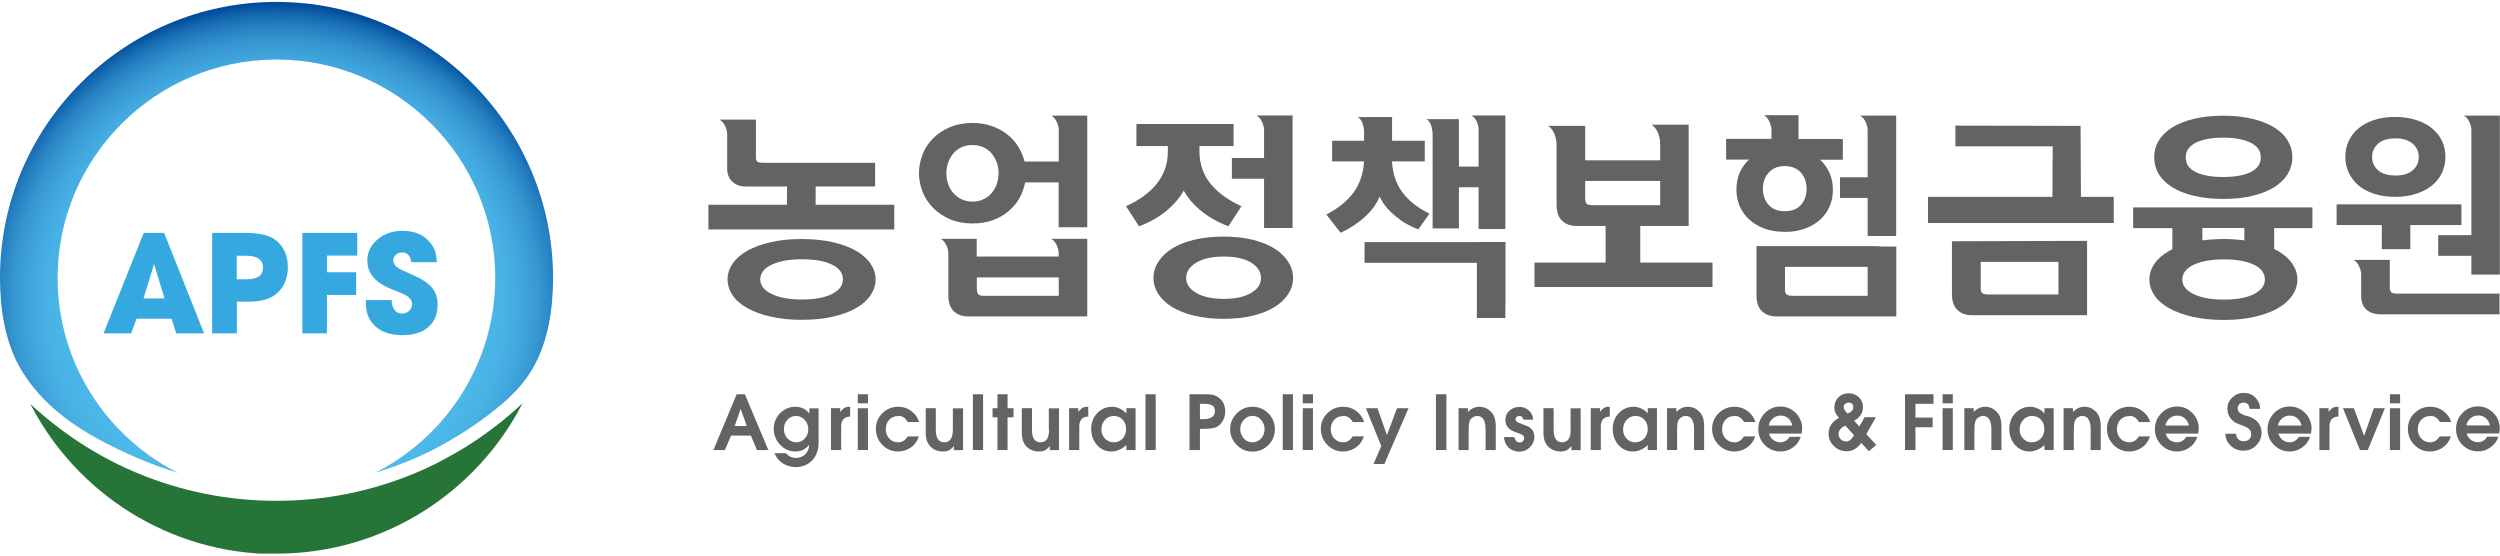<svg width="144" height="32" viewBox="0 0 144 32" fill="none" xmlns="http://www.w3.org/2000/svg">
<g clip-path="url(#clip0_21_15983)">
<path d="M10.155 19.199L9.879 18.359H7.862L7.558 19.199H5.966L8.28 13.415H9.454L11.754 19.199H10.148H10.155ZM8.874 15.209L8.265 17.187H9.476L8.874 15.209Z" fill="#35A8E0"/>
<path d="M13.636 19.199H12.221V13.415H14.118C14.953 13.415 15.547 13.557 15.901 13.846C16.354 14.221 16.58 14.729 16.58 15.379C16.58 16.029 16.375 16.502 15.972 16.876C15.611 17.215 15.052 17.377 14.28 17.377H13.644V19.192L13.636 19.199ZM13.636 14.729V16.085H14.231C14.847 16.085 15.151 15.859 15.151 15.414C15.151 14.969 14.825 14.729 14.167 14.729H13.629H13.636Z" fill="#35A8E0"/>
<path d="M18.831 19.199H17.415V13.415H20.578V14.722H18.831V15.682H20.515V16.989H18.831V19.192V19.199Z" fill="#35A8E0"/>
<path d="M24.768 13.966C24.909 14.136 25.001 14.298 25.058 14.447C25.108 14.602 25.143 14.821 25.157 15.103H23.692C23.643 14.729 23.466 14.545 23.162 14.545C23.02 14.545 22.907 14.588 22.801 14.672C22.702 14.757 22.652 14.863 22.652 14.983C22.652 15.216 22.815 15.407 23.147 15.555L23.855 15.873C24.343 16.092 24.69 16.332 24.895 16.586C25.101 16.841 25.207 17.158 25.207 17.54C25.207 18.098 25.03 18.528 24.669 18.839C24.315 19.15 23.82 19.305 23.176 19.305C22.532 19.305 22.015 19.143 21.64 18.811C21.265 18.486 21.074 18.034 21.074 17.476V17.285H22.56C22.56 17.518 22.617 17.709 22.723 17.85C22.829 17.992 22.978 18.062 23.162 18.062C23.324 18.062 23.459 18.006 23.572 17.9C23.685 17.794 23.735 17.66 23.735 17.504C23.735 17.257 23.529 17.045 23.112 16.883L22.44 16.608C22.157 16.488 21.93 16.353 21.739 16.198C21.35 15.887 21.159 15.485 21.159 15.004C21.159 14.524 21.357 14.122 21.746 13.79C22.142 13.458 22.617 13.295 23.19 13.295C23.869 13.295 24.386 13.514 24.754 13.952L24.768 13.966Z" fill="#35A8E0"/>
<path d="M8.18 26.494C8.86 26.777 9.539 27.024 10.24 27.229C6.135 25.152 3.319 20.901 3.319 16.007C3.319 9.072 8.973 3.43 15.922 3.43C22.871 3.43 28.525 9.072 28.525 16.007C28.525 20.901 25.709 25.152 21.612 27.229C22.298 27.024 22.97 26.784 23.636 26.508C23.82 26.431 24.003 26.353 24.188 26.268C24.23 26.247 24.279 26.226 24.322 26.205L24.492 26.127C24.57 26.092 24.648 26.056 24.732 26.014C24.796 25.979 24.867 25.943 24.938 25.908L25.115 25.816C25.164 25.788 25.214 25.767 25.263 25.739C25.355 25.689 25.447 25.64 25.539 25.583L25.674 25.506C25.674 25.506 25.744 25.47 25.78 25.449C25.907 25.378 26.027 25.308 26.148 25.23L26.211 25.195C26.211 25.195 26.261 25.167 26.289 25.152C26.424 25.068 26.551 24.99 26.686 24.905L26.735 24.87C26.735 24.87 26.77 24.849 26.785 24.842C26.926 24.75 27.061 24.658 27.202 24.566L27.273 24.517C27.4 24.425 27.542 24.326 27.705 24.213L27.754 24.178C27.896 24.072 28.037 23.966 28.193 23.846L28.221 23.832C28.37 23.719 28.511 23.599 28.667 23.472H28.674C29.502 22.78 30.139 22.151 30.677 21.233C31.554 19.736 31.858 17.836 31.858 16.007C31.844 7.236 24.704 0.11 15.922 0.11C7.14 0.11 0 7.236 0 16C0 17.829 0.304 19.729 1.182 21.233C2.71 23.846 5.399 25.322 8.188 26.494H8.18Z" fill="url(#paint0_radial_21_15983)"/>
<path d="M15.922 31.89C22.093 31.89 27.457 28.366 30.096 23.231C29.792 23.514 29.481 23.789 29.162 24.058H29.155C28.992 24.199 28.844 24.319 28.688 24.439L28.667 24.453C28.504 24.58 28.355 24.693 28.207 24.806L28.157 24.842C27.995 24.962 27.846 25.061 27.712 25.159L27.641 25.209C27.471 25.329 27.337 25.414 27.209 25.498C27.188 25.512 27.167 25.527 27.145 25.541L27.103 25.569C26.968 25.654 26.827 25.745 26.685 25.83C26.657 25.844 26.629 25.866 26.601 25.88L26.544 25.915C26.416 25.993 26.289 26.063 26.155 26.141C26.119 26.162 26.077 26.183 26.034 26.205L25.907 26.275C25.808 26.332 25.716 26.381 25.617 26.438C25.56 26.466 25.511 26.494 25.454 26.522L25.284 26.614C25.213 26.649 25.143 26.685 25.065 26.727C24.98 26.77 24.895 26.805 24.81 26.847L24.654 26.925C24.605 26.946 24.555 26.974 24.506 26.995C24.315 27.08 24.124 27.165 23.933 27.243C21.392 28.309 18.696 28.846 15.915 28.846C13.134 28.846 10.424 28.302 7.876 27.236C5.619 26.289 3.538 24.933 1.748 23.267C4.387 28.401 9.751 31.918 15.922 31.918V31.89Z" fill="url(#paint1_radial_21_15983)"/>
<path d="M68.189 10.993C68.401 11.374 68.699 11.734 69.095 12.073C69.576 12.483 70.128 12.801 70.758 13.034L71.508 11.876C71.154 11.72 70.829 11.537 70.532 11.325C70.234 11.113 69.98 10.88 69.76 10.626C69.548 10.364 69.378 10.082 69.265 9.764C69.152 9.446 69.088 9.1 69.088 8.719V8.415H71.055V7.144H65.458V8.415H67.269V8.719C67.269 9.1 67.213 9.446 67.092 9.764C66.972 10.082 66.809 10.364 66.597 10.626C66.385 10.88 66.123 11.12 65.833 11.325C65.535 11.537 65.21 11.72 64.856 11.876L65.606 13.034C66.243 12.801 66.795 12.483 67.269 12.073C67.666 11.734 67.963 11.374 68.175 10.993H68.189Z" fill="#636362"/>
<path d="M46.981 10.739H50.406V9.376H43.938C43.789 9.376 43.683 9.348 43.62 9.305C43.577 9.27 43.556 9.214 43.542 9.143V6.89H41.447C41.596 6.989 41.709 7.123 41.78 7.286C41.85 7.448 41.886 7.596 41.886 7.738V9.715C41.886 10.026 41.985 10.28 42.183 10.463C42.381 10.654 42.65 10.746 42.983 10.746H45.332V11.791H40.803V13.218H51.51V11.791H46.981V10.746V10.739Z" fill="#636362"/>
<path d="M49.309 14.447C48.941 14.235 48.502 14.072 47.979 13.952C47.455 13.832 46.861 13.769 46.188 13.769C45.516 13.769 44.915 13.825 44.391 13.952C43.86 14.072 43.414 14.235 43.039 14.447C42.672 14.658 42.388 14.905 42.197 15.188C42.006 15.47 41.907 15.774 41.907 16.092C41.907 16.41 42.006 16.721 42.197 17.003C42.388 17.293 42.672 17.533 43.039 17.744C43.407 17.949 43.86 18.119 44.391 18.239C44.915 18.359 45.523 18.422 46.188 18.422C46.854 18.422 47.455 18.359 47.979 18.239C48.502 18.119 48.948 17.956 49.309 17.744C49.677 17.54 49.953 17.293 50.144 17.003C50.335 16.721 50.434 16.41 50.434 16.092C50.434 15.774 50.335 15.47 50.144 15.188C49.953 14.905 49.67 14.658 49.309 14.447ZM47.929 16.932C47.512 17.144 46.932 17.25 46.196 17.25C45.46 17.25 44.879 17.144 44.448 16.932C44.009 16.721 43.79 16.438 43.79 16.092C43.79 15.746 44.009 15.449 44.448 15.245C44.886 15.04 45.467 14.934 46.196 14.934C46.925 14.934 47.512 15.04 47.929 15.245C48.347 15.449 48.552 15.732 48.552 16.092C48.552 16.452 48.347 16.713 47.929 16.932Z" fill="#636362"/>
<path d="M60.547 6.65C60.681 6.728 60.787 6.848 60.865 7.017C60.943 7.187 60.985 7.342 60.985 7.483V9.305H59.018C58.94 9.009 58.82 8.726 58.657 8.458C58.495 8.189 58.282 7.949 58.028 7.752C57.773 7.547 57.475 7.384 57.136 7.264C56.796 7.144 56.421 7.081 56.018 7.081C55.529 7.081 55.091 7.165 54.709 7.328C54.326 7.49 54.001 7.709 53.739 7.978C53.47 8.246 53.272 8.557 53.138 8.903C53.003 9.249 52.932 9.609 52.932 9.969C52.932 10.329 53.003 10.689 53.138 11.043C53.272 11.389 53.477 11.699 53.739 11.968C54.008 12.236 54.326 12.455 54.709 12.624C55.091 12.787 55.522 12.872 56.018 12.872C56.449 12.872 56.839 12.808 57.185 12.681C57.532 12.554 57.836 12.384 58.091 12.165C58.346 11.947 58.558 11.699 58.721 11.41C58.884 11.12 58.99 10.816 59.047 10.506H60.978V13.091H62.627V6.657H60.54L60.547 6.65ZM57.419 10.584C57.355 10.781 57.256 10.951 57.129 11.106C57.001 11.261 56.846 11.382 56.655 11.473C56.471 11.565 56.258 11.614 56.018 11.614C55.777 11.614 55.565 11.565 55.374 11.473C55.19 11.382 55.027 11.261 54.9 11.106C54.772 10.958 54.673 10.781 54.609 10.584C54.546 10.393 54.51 10.188 54.51 9.976C54.51 9.764 54.546 9.574 54.609 9.376C54.673 9.185 54.772 9.009 54.9 8.853C55.027 8.698 55.183 8.578 55.374 8.486C55.558 8.394 55.777 8.352 56.018 8.352C56.258 8.352 56.471 8.401 56.655 8.486C56.846 8.578 57.001 8.698 57.129 8.853C57.256 9.009 57.355 9.185 57.419 9.376C57.483 9.574 57.518 9.771 57.518 9.976C57.518 10.181 57.483 10.386 57.419 10.584Z" fill="#636362"/>
<path d="M73.419 14.319C73.079 14.107 72.662 13.938 72.166 13.811C71.671 13.691 71.105 13.627 70.475 13.627C69.845 13.627 69.272 13.691 68.777 13.811C68.274 13.931 67.857 14.1 67.51 14.319C67.163 14.531 66.901 14.785 66.717 15.082C66.533 15.371 66.441 15.682 66.441 16.007C66.441 16.332 66.533 16.642 66.717 16.932C66.901 17.221 67.163 17.469 67.51 17.681C67.857 17.892 68.281 18.062 68.777 18.182C69.279 18.302 69.845 18.366 70.475 18.366C71.105 18.366 71.671 18.302 72.166 18.182C72.662 18.062 73.079 17.892 73.419 17.681C73.758 17.469 74.02 17.221 74.204 16.932C74.388 16.642 74.48 16.339 74.48 16.007C74.48 15.675 74.388 15.371 74.204 15.082C74.02 14.792 73.758 14.538 73.419 14.319ZM72.06 16.875C71.678 17.102 71.154 17.215 70.489 17.215C69.824 17.215 69.3 17.102 68.911 16.875C68.522 16.649 68.324 16.367 68.324 16.021C68.324 15.654 68.522 15.357 68.911 15.124C69.3 14.891 69.824 14.778 70.489 14.778C71.154 14.778 71.678 14.891 72.06 15.124C72.442 15.357 72.633 15.654 72.633 16.021C72.633 16.367 72.442 16.649 72.06 16.875Z" fill="#636362"/>
<path d="M72.69 7.017C72.768 7.187 72.81 7.342 72.81 7.483V9.1H70.956V10.294H72.81V13.133H74.452V7.434C74.452 7.434 74.452 7.406 74.452 7.391V6.65H73.617C73.617 6.65 73.617 6.65 73.603 6.65H72.372C72.506 6.728 72.612 6.848 72.69 7.017Z" fill="#636362"/>
<path d="M61.778 13.754H60.554C60.681 13.832 60.787 13.952 60.865 14.115C60.936 14.27 60.971 14.418 60.978 14.552V14.778H56.258V13.754H55.452C55.452 13.754 55.43 13.754 55.416 13.754H54.192C54.319 13.832 54.425 13.952 54.503 14.115C54.581 14.284 54.624 14.439 54.624 14.581V16.318V16.996C54.624 17.42 54.73 17.73 54.942 17.928C55.154 18.126 55.423 18.225 55.749 18.225H62.627V13.754H61.799C61.799 13.754 61.785 13.754 61.778 13.754ZM60.985 17.038H56.633C56.485 17.038 56.386 17.003 56.336 16.932C56.286 16.862 56.265 16.749 56.265 16.6V15.979H60.985V17.038Z" fill="#636362"/>
<path d="M82.449 7.271C82.491 7.455 82.519 7.61 82.519 7.745V13.154H84.034V10.788H85.166V13.189H86.709V12.879V6.65H85.881C85.881 6.65 85.881 6.65 85.874 6.65H84.755C84.904 6.742 85.01 6.869 85.074 7.031C85.138 7.201 85.166 7.342 85.166 7.469V9.595H84.034V6.862H82.165C82.307 6.954 82.399 7.088 82.449 7.271Z" fill="#636362"/>
<path d="M79.469 11.311C79.547 11.502 79.66 11.692 79.816 11.89C79.972 12.081 80.156 12.264 80.361 12.434C80.566 12.603 80.778 12.759 81.012 12.893C81.245 13.027 81.472 13.133 81.698 13.211L82.335 12.307C81.656 11.968 81.132 11.558 80.778 11.078C80.417 10.598 80.219 10.004 80.177 9.298H82.066V8.105H80.184V7.533C80.184 7.533 80.184 7.504 80.184 7.497V6.742H79.519C79.519 6.742 79.504 6.742 79.498 6.742H78.203C78.28 6.784 78.337 6.841 78.386 6.911C78.429 6.982 78.464 7.052 78.493 7.137C78.521 7.215 78.535 7.293 78.549 7.37C78.563 7.448 78.57 7.519 78.57 7.575V8.105H76.731V9.298H78.57C78.528 9.983 78.33 10.576 77.976 11.071C77.622 11.565 77.091 11.996 76.398 12.356L77.219 13.408C77.743 13.168 78.21 12.864 78.613 12.497C79.016 12.13 79.306 11.735 79.469 11.311Z" fill="#636362"/>
<path d="M94.486 13.013H97.267V7.18H95.137C95.462 7.427 95.625 7.815 95.625 8.345V9.235H91.308V7.25H89.178C89.504 7.497 89.659 7.886 89.659 8.423V11.784C89.659 12.208 89.766 12.519 89.978 12.716C90.19 12.914 90.459 13.013 90.778 13.013H92.483V15.124H88.386V16.53H98.64V15.124H94.479V13.013H94.486ZM91.719 11.819C91.57 11.819 91.464 11.791 91.4 11.742C91.344 11.692 91.315 11.601 91.308 11.466V10.421H95.625V11.819H91.719Z" fill="#636362"/>
<path d="M102.801 13.359C103.232 13.359 103.621 13.295 103.968 13.168C104.315 13.041 104.605 12.864 104.846 12.646C105.086 12.427 105.27 12.165 105.391 11.876C105.518 11.579 105.575 11.268 105.575 10.93C105.575 10.245 105.327 9.665 104.839 9.199H106.148V8.006H103.593V6.636H101.612C101.753 6.728 101.859 6.862 101.93 7.031C102.001 7.208 102.036 7.349 102.036 7.469V7.999H99.425V9.192H100.741C100.501 9.418 100.317 9.679 100.196 9.969C100.076 10.266 100.019 10.576 100.019 10.922C100.019 11.268 100.083 11.579 100.203 11.869C100.331 12.158 100.508 12.42 100.748 12.639C100.989 12.857 101.279 13.034 101.619 13.161C101.958 13.288 102.348 13.352 102.786 13.352L102.801 13.359ZM101.874 9.948C102.093 9.694 102.404 9.566 102.801 9.566C103.197 9.566 103.515 9.694 103.735 9.948C103.954 10.202 104.06 10.506 104.06 10.873C104.06 11.24 103.954 11.551 103.735 11.798C103.522 12.045 103.211 12.165 102.801 12.165C102.39 12.165 102.093 12.045 101.874 11.798C101.654 11.551 101.541 11.247 101.541 10.873C101.541 10.499 101.654 10.202 101.874 9.948Z" fill="#636362"/>
<path d="M119.841 7.25L112.63 7.236V8.429H118.234L118.22 11.339H111.052V12.843H121.751V11.339H119.862L119.841 7.25Z" fill="#636362"/>
<path d="M125.106 10.774C125.445 10.993 125.863 11.155 126.358 11.276C126.854 11.396 127.42 11.459 128.057 11.459C128.693 11.459 129.26 11.403 129.755 11.276C130.25 11.155 130.668 10.986 131.008 10.774C131.347 10.555 131.602 10.308 131.779 10.011C131.949 9.715 132.041 9.404 132.041 9.058C132.041 8.712 131.956 8.401 131.779 8.112C131.609 7.815 131.347 7.561 131.008 7.349C130.668 7.137 130.25 6.968 129.755 6.848C129.26 6.728 128.693 6.664 128.057 6.664C127.42 6.664 126.854 6.728 126.358 6.848C125.863 6.968 125.445 7.137 125.106 7.349C124.766 7.561 124.511 7.822 124.334 8.112C124.165 8.408 124.08 8.719 124.08 9.058C124.08 9.397 124.165 9.715 124.334 10.011C124.511 10.308 124.766 10.562 125.106 10.774ZM126.479 8.218C126.868 8.027 127.398 7.928 128.057 7.928C128.715 7.928 129.245 8.027 129.635 8.218C130.024 8.408 130.222 8.691 130.222 9.065C130.222 9.439 130.024 9.722 129.635 9.913C129.245 10.103 128.722 10.195 128.057 10.195C127.391 10.195 126.868 10.103 126.479 9.913C126.089 9.722 125.898 9.439 125.898 9.065C125.898 8.691 126.096 8.415 126.479 8.218Z" fill="#636362"/>
<path d="M135.282 9.933C135.409 10.216 135.593 10.456 135.834 10.668C136.074 10.873 136.371 11.042 136.732 11.155C137.086 11.275 137.504 11.339 137.964 11.339C138.424 11.339 138.827 11.275 139.188 11.155C139.549 11.035 139.853 10.873 140.101 10.668C140.348 10.463 140.54 10.216 140.667 9.933C140.794 9.651 140.858 9.354 140.858 9.037C140.858 8.719 140.794 8.415 140.667 8.133C140.54 7.857 140.348 7.61 140.101 7.405C139.853 7.2 139.549 7.031 139.188 6.918C138.827 6.798 138.417 6.734 137.964 6.734C137.511 6.734 137.086 6.798 136.732 6.918C136.379 7.038 136.074 7.2 135.834 7.405C135.593 7.61 135.409 7.85 135.282 8.133C135.154 8.408 135.091 8.712 135.091 9.037C135.091 9.361 135.154 9.651 135.282 9.933ZM136.973 8.281C137.199 8.076 137.539 7.97 137.978 7.97C138.417 7.97 138.742 8.076 138.976 8.281C139.209 8.486 139.322 8.74 139.322 9.044C139.322 9.347 139.209 9.602 138.976 9.806C138.742 10.011 138.409 10.11 137.978 10.11C137.546 10.11 137.206 10.011 136.973 9.806C136.746 9.602 136.633 9.347 136.633 9.044C136.633 8.74 136.746 8.493 136.973 8.281Z" fill="#636362"/>
<path d="M137.744 16.84C137.681 16.791 137.652 16.692 137.652 16.544V14.969H136.803C136.803 14.969 136.803 14.969 136.789 14.969H135.565C135.699 15.046 135.805 15.166 135.883 15.336C135.961 15.505 136.003 15.661 136.003 15.795V16.939V17.08C136.003 17.391 136.103 17.645 136.301 17.829C136.499 18.012 136.768 18.104 137.093 18.104H143.972V16.911H138.049C137.9 16.911 137.794 16.883 137.73 16.833L137.744 16.84Z" fill="#636362"/>
<path d="M137.192 12.963V14.355H138.834V12.963H141.778V11.77H134.588V12.963H137.192Z" fill="#636362"/>
<path d="M109.226 6.657H107.138C107.273 6.727 107.379 6.854 107.457 7.024C107.535 7.193 107.577 7.349 107.577 7.49V10.209H105.985V11.402H107.577V13.592H109.219V6.664L109.226 6.657Z" fill="#636362"/>
<path d="M144 6.657H141.912C142.047 6.727 142.153 6.847 142.231 7.017C142.309 7.186 142.351 7.342 142.351 7.483V13.542H140.44V14.736H142.351V15.816H143.993V6.657H144Z" fill="#636362"/>
<path d="M109.219 14.199H108.348C108.271 14.185 108.186 14.178 108.101 14.178H101.173V16.996C101.173 17.42 101.279 17.73 101.491 17.928C101.704 18.126 101.972 18.225 102.298 18.225H109.226V15.252C109.226 15.252 109.226 15.245 109.226 15.238V14.192L109.219 14.199ZM107.577 15.915V17.038H103.225C103.076 17.038 102.97 17.01 102.907 16.961C102.843 16.911 102.815 16.812 102.815 16.664V15.372H107.577V15.915Z" fill="#636362"/>
<path d="M120.209 13.874L112.432 13.896V16.925C112.432 17.349 112.538 17.66 112.75 17.858C112.962 18.055 113.231 18.154 113.557 18.154H120.216V13.874H120.209ZM114.498 16.961C114.349 16.961 114.243 16.932 114.18 16.883C114.116 16.834 114.088 16.735 114.088 16.586V15.082H118.567V16.961H114.498Z" fill="#636362"/>
<path d="M85.194 13.945H78.599V15.139H85.067V15.795V18.317H86.709V17.511H86.716V13.938H85.194V13.945Z" fill="#636362"/>
<path d="M133.194 13.14V11.946H122.87V13.14H125.127V14.354C125.063 14.39 125 14.418 124.936 14.453C124.568 14.665 124.285 14.912 124.094 15.195C123.903 15.477 123.804 15.781 123.804 16.099C123.804 16.417 123.903 16.727 124.094 17.01C124.285 17.299 124.568 17.539 124.936 17.751C125.304 17.956 125.757 18.126 126.281 18.246C126.811 18.366 127.406 18.429 128.085 18.429C128.764 18.429 129.352 18.366 129.875 18.246C130.399 18.126 130.845 17.963 131.206 17.751C131.567 17.547 131.85 17.299 132.041 17.01C132.232 16.727 132.331 16.417 132.331 16.099C132.331 15.781 132.232 15.477 132.041 15.195C131.85 14.912 131.567 14.665 131.206 14.453C131.135 14.418 131.064 14.383 130.993 14.34V13.14H133.187H133.194ZM129.274 13.14V13.846C128.906 13.797 128.51 13.768 128.085 13.768C127.66 13.768 127.236 13.797 126.854 13.846V13.133H129.267L129.274 13.14ZM128.099 14.941C128.835 14.941 129.415 15.046 129.833 15.251C130.25 15.456 130.456 15.739 130.456 16.099C130.456 16.459 130.243 16.72 129.833 16.939C129.415 17.151 128.835 17.257 128.099 17.257C127.363 17.257 126.79 17.151 126.351 16.939C125.913 16.727 125.7 16.445 125.7 16.099C125.7 15.753 125.92 15.456 126.351 15.251C126.79 15.046 127.37 14.941 128.099 14.941Z" fill="#636362"/>
<path d="M49.996 22.709H49.408V23.232H49.996V22.709Z" fill="#636362"/>
<path d="M75.627 22.709H75.039V23.232H75.627V22.709Z" fill="#636362"/>
<path d="M112.481 22.709H111.894V23.232H112.481V22.709Z" fill="#636362"/>
<path d="M138.247 22.709H137.659V23.232H138.247V22.709Z" fill="#636362"/>
<path d="M42.431 22.709L41.093 25.922H41.751L42.112 25.089H43.252L43.598 25.922H44.257L42.905 22.709H42.438H42.431ZM42.318 24.538L42.664 23.549L43.011 24.538H42.318Z" fill="#636362"/>
<path d="M46.613 23.811C46.408 23.556 46.139 23.429 45.806 23.429C45.474 23.429 45.176 23.556 44.929 23.803C44.688 24.051 44.568 24.354 44.568 24.7C44.568 25.046 44.688 25.364 44.936 25.618C45.184 25.873 45.474 26.007 45.813 26.007C46.132 26.007 46.401 25.88 46.613 25.618C46.599 25.844 46.521 26.028 46.386 26.162C46.245 26.303 46.075 26.374 45.863 26.374C45.622 26.374 45.424 26.289 45.268 26.106H44.61C44.709 26.353 44.865 26.544 45.084 26.685C45.304 26.826 45.551 26.904 45.828 26.904C46.188 26.904 46.486 26.791 46.733 26.565C47.009 26.303 47.151 25.95 47.151 25.491V23.521H46.62V23.818L46.613 23.811ZM46.358 25.258C46.224 25.407 46.061 25.477 45.87 25.477C45.672 25.477 45.502 25.399 45.36 25.258C45.219 25.11 45.155 24.926 45.155 24.707C45.155 24.488 45.226 24.319 45.36 24.171C45.495 24.029 45.665 23.959 45.856 23.959C46.047 23.959 46.217 24.037 46.351 24.185C46.486 24.333 46.556 24.51 46.556 24.722C46.556 24.933 46.493 25.11 46.358 25.258Z" fill="#636362"/>
<path d="M48.637 23.493C48.566 23.535 48.481 23.613 48.396 23.726V23.514H47.865V25.922H48.453V24.566C48.453 24.199 48.623 24.001 48.969 23.994V23.436C48.969 23.436 48.941 23.429 48.927 23.429C48.814 23.429 48.715 23.45 48.644 23.493H48.637Z" fill="#636362"/>
<path d="M49.996 23.514H49.408V25.922H49.996V23.514Z" fill="#636362"/>
<path d="M51.729 23.952C51.97 23.952 52.154 24.072 52.288 24.312H52.939C52.883 24.142 52.812 24.001 52.72 23.895C52.458 23.585 52.126 23.429 51.729 23.429C51.383 23.429 51.078 23.556 50.824 23.803C50.569 24.051 50.449 24.354 50.449 24.707C50.449 25.061 50.576 25.371 50.824 25.625C51.071 25.88 51.376 26.007 51.729 26.007C51.977 26.007 52.211 25.936 52.423 25.802C52.656 25.654 52.826 25.435 52.932 25.138H52.281C52.147 25.364 51.963 25.477 51.743 25.477C51.524 25.477 51.361 25.407 51.227 25.265C51.092 25.124 51.022 24.941 51.022 24.722C51.022 24.503 51.085 24.319 51.22 24.178C51.354 24.037 51.517 23.966 51.722 23.966L51.729 23.952Z" fill="#636362"/>
<path d="M54.885 24.75C54.885 25.237 54.716 25.477 54.39 25.477C54.065 25.477 53.902 25.237 53.902 24.75V23.514H53.322V24.927C53.322 25.287 53.421 25.562 53.619 25.746C53.81 25.922 54.043 26.007 54.312 26.007C54.454 26.007 54.567 25.979 54.666 25.936C54.758 25.887 54.85 25.802 54.942 25.689V25.929H55.473V23.521H54.885V24.757V24.75Z" fill="#636362"/>
<path d="M56.626 22.709H56.039V25.922H56.626V22.709Z" fill="#636362"/>
<path d="M58.035 22.709H57.454V23.514H57.171V24.037H57.454V25.922H58.035V24.037H58.381V23.514H58.035V22.709Z" fill="#636362"/>
<path d="M60.426 24.75C60.426 25.237 60.264 25.477 59.931 25.477C59.599 25.477 59.443 25.237 59.443 24.75V23.514H58.855V24.927C58.855 25.287 58.955 25.562 59.153 25.746C59.344 25.922 59.577 26.007 59.846 26.007C59.988 26.007 60.101 25.979 60.193 25.936C60.285 25.887 60.377 25.802 60.469 25.689V25.929H61V23.521H60.412V24.757L60.426 24.75Z" fill="#636362"/>
<path d="M62.351 23.493C62.28 23.535 62.196 23.613 62.111 23.726V23.514H61.58V25.922H62.167V24.566C62.167 24.199 62.337 24.001 62.684 23.994V23.436C62.684 23.436 62.656 23.429 62.641 23.429C62.528 23.429 62.429 23.45 62.358 23.493H62.351Z" fill="#636362"/>
<path d="M64.877 23.818C64.785 23.705 64.665 23.613 64.516 23.542C64.368 23.472 64.219 23.429 64.064 23.429C63.717 23.429 63.434 23.556 63.2 23.796C62.967 24.044 62.853 24.347 62.853 24.707C62.853 25.068 62.967 25.385 63.186 25.633C63.406 25.88 63.688 26.007 64.028 26.007C64.177 26.007 64.332 25.971 64.495 25.894C64.658 25.823 64.785 25.731 64.877 25.625V25.922H65.408V23.514H64.877V23.818ZM64.665 25.258C64.531 25.399 64.361 25.477 64.156 25.477C63.95 25.477 63.788 25.407 63.646 25.265C63.512 25.124 63.441 24.948 63.441 24.736C63.441 24.524 63.512 24.333 63.646 24.185C63.781 24.037 63.95 23.959 64.156 23.959C64.361 23.959 64.531 24.029 64.665 24.171C64.8 24.312 64.863 24.496 64.863 24.707C64.863 24.919 64.8 25.11 64.665 25.258Z" fill="#636362"/>
<path d="M66.569 22.709H65.981V25.922H66.569V22.709Z" fill="#636362"/>
<path d="M69.838 22.737C69.739 22.716 69.569 22.709 69.329 22.709H68.515V25.922H69.116V24.701H69.322C69.647 24.701 69.874 24.672 70.008 24.623C70.178 24.559 70.312 24.439 70.418 24.263C70.525 24.086 70.574 23.895 70.574 23.684C70.574 23.394 70.475 23.154 70.277 22.97C70.15 22.85 70.001 22.773 69.838 22.737ZM69.308 24.143H69.116V23.26H69.329C69.562 23.26 69.732 23.295 69.831 23.359C69.93 23.422 69.98 23.535 69.98 23.684C69.98 23.987 69.753 24.143 69.3 24.143H69.308Z" fill="#636362"/>
<path d="M72.152 23.429C71.791 23.429 71.487 23.556 71.239 23.811C70.985 24.065 70.857 24.369 70.857 24.722C70.857 25.075 70.985 25.378 71.239 25.633C71.494 25.887 71.791 26.014 72.145 26.014C72.499 26.014 72.803 25.887 73.058 25.633C73.313 25.378 73.433 25.082 73.433 24.722C73.433 24.361 73.306 24.058 73.058 23.811C72.81 23.563 72.506 23.429 72.152 23.429ZM72.641 25.258C72.506 25.399 72.343 25.477 72.145 25.477C71.947 25.477 71.777 25.407 71.643 25.258C71.508 25.11 71.438 24.926 71.438 24.715C71.438 24.503 71.508 24.326 71.65 24.178C71.791 24.029 71.954 23.952 72.145 23.952C72.336 23.952 72.499 24.029 72.633 24.178C72.768 24.326 72.839 24.51 72.839 24.722C72.839 24.933 72.775 25.11 72.641 25.258Z" fill="#636362"/>
<path d="M74.473 22.709H73.886V25.922H74.473V22.709Z" fill="#636362"/>
<path d="M75.627 23.514H75.039V25.922H75.627V23.514Z" fill="#636362"/>
<path d="M77.36 23.952C77.601 23.952 77.785 24.072 77.919 24.312H78.57C78.514 24.142 78.443 24.001 78.351 23.895C78.089 23.585 77.764 23.429 77.36 23.429C77.007 23.429 76.709 23.556 76.455 23.803C76.2 24.051 76.08 24.354 76.08 24.707C76.08 25.061 76.207 25.371 76.455 25.625C76.709 25.88 77.007 26.007 77.36 26.007C77.608 26.007 77.842 25.936 78.054 25.802C78.287 25.654 78.457 25.435 78.563 25.138H77.912C77.771 25.364 77.594 25.477 77.375 25.477C77.169 25.477 76.993 25.407 76.858 25.265C76.724 25.124 76.653 24.941 76.653 24.722C76.653 24.503 76.716 24.319 76.851 24.178C76.985 24.037 77.148 23.966 77.353 23.966L77.36 23.952Z" fill="#636362"/>
<path d="M79.887 25.061L79.342 23.514H78.677L79.561 25.696L79.115 26.727H79.738L81.132 23.514H80.467L79.887 25.061Z" fill="#636362"/>
<path d="M83.312 22.709H82.71V25.922H83.312V22.709Z" fill="#636362"/>
<path d="M85.718 23.578C85.562 23.479 85.392 23.429 85.208 23.429C84.968 23.429 84.748 23.528 84.55 23.726V23.514H84.013V25.922H84.593V24.771C84.593 24.524 84.614 24.354 84.649 24.256C84.685 24.171 84.741 24.093 84.826 24.044C84.904 23.987 84.996 23.959 85.088 23.959C85.406 23.959 85.569 24.213 85.569 24.729V25.922H86.157V24.623C86.157 24.333 86.121 24.121 86.058 23.973C85.987 23.811 85.867 23.676 85.711 23.578H85.718Z" fill="#636362"/>
<path d="M87.706 24.432L87.543 24.376C87.381 24.326 87.296 24.249 87.296 24.157C87.296 24.1 87.317 24.051 87.359 24.016C87.402 23.973 87.451 23.959 87.515 23.959C87.643 23.959 87.713 24.03 87.742 24.171H88.308C88.301 23.959 88.216 23.79 88.067 23.648C87.918 23.507 87.735 23.436 87.515 23.436C87.296 23.436 87.098 23.514 86.942 23.655C86.786 23.797 86.709 23.98 86.709 24.185C86.709 24.39 86.779 24.567 86.928 24.694C87.013 24.771 87.168 24.849 87.381 24.92C87.543 24.976 87.65 25.018 87.706 25.068C87.763 25.11 87.791 25.167 87.791 25.237C87.791 25.308 87.77 25.364 87.72 25.414C87.671 25.463 87.607 25.485 87.536 25.485C87.381 25.485 87.275 25.379 87.218 25.174H86.631C86.645 25.336 86.68 25.463 86.73 25.562C86.8 25.696 86.9 25.809 87.041 25.887C87.183 25.972 87.331 26.014 87.501 26.014C87.749 26.014 87.954 25.929 88.124 25.76C88.294 25.598 88.379 25.4 88.379 25.167C88.379 24.948 88.308 24.778 88.152 24.651C88.074 24.581 87.926 24.517 87.706 24.446V24.432Z" fill="#636362"/>
<path d="M90.473 24.75C90.473 25.237 90.303 25.477 89.978 25.477C89.653 25.477 89.49 25.237 89.49 24.75V23.514H88.902V24.927C88.902 25.287 89.001 25.562 89.2 25.746C89.391 25.922 89.624 26.007 89.893 26.007C90.035 26.007 90.148 25.979 90.24 25.936C90.332 25.887 90.424 25.802 90.516 25.689V25.929H91.046V23.521H90.466V24.757L90.473 24.75Z" fill="#636362"/>
<path d="M92.398 23.493C92.327 23.535 92.242 23.613 92.157 23.726V23.514H91.627V25.922H92.207V24.566C92.207 24.199 92.384 24.001 92.724 23.994V23.436C92.724 23.436 92.695 23.429 92.681 23.429C92.568 23.429 92.469 23.45 92.398 23.493Z" fill="#636362"/>
<path d="M94.917 23.818C94.832 23.705 94.705 23.613 94.556 23.542C94.408 23.472 94.259 23.429 94.103 23.429C93.757 23.429 93.474 23.556 93.24 23.796C93.007 24.044 92.893 24.347 92.893 24.707C92.893 25.068 93.007 25.385 93.226 25.633C93.445 25.88 93.728 26.007 94.068 26.007C94.217 26.007 94.372 25.971 94.535 25.894C94.698 25.823 94.825 25.731 94.91 25.625V25.922H95.441V23.514H94.91V23.818H94.917ZM94.705 25.258C94.57 25.399 94.401 25.477 94.195 25.477C93.99 25.477 93.827 25.407 93.693 25.265C93.558 25.124 93.488 24.948 93.488 24.736C93.488 24.524 93.558 24.333 93.693 24.185C93.827 24.037 93.997 23.959 94.203 23.959C94.408 23.959 94.578 24.029 94.712 24.171C94.846 24.312 94.91 24.496 94.91 24.707C94.91 24.919 94.846 25.11 94.712 25.258H94.705Z" fill="#636362"/>
<path d="M97.727 23.578C97.571 23.479 97.401 23.429 97.217 23.429C96.977 23.429 96.757 23.528 96.559 23.726V23.514H96.021V25.922H96.602V24.771C96.602 24.524 96.623 24.354 96.658 24.256C96.694 24.171 96.75 24.093 96.835 24.044C96.913 23.987 97.005 23.959 97.097 23.959C97.415 23.959 97.578 24.213 97.578 24.729V25.922H98.158V24.623C98.158 24.333 98.13 24.121 98.059 23.973C97.989 23.811 97.868 23.676 97.713 23.578H97.727Z" fill="#636362"/>
<path d="M99.899 23.952C100.14 23.952 100.324 24.072 100.458 24.312H101.109C101.053 24.142 100.982 24.001 100.89 23.895C100.628 23.585 100.296 23.429 99.899 23.429C99.545 23.429 99.248 23.556 98.993 23.803C98.746 24.051 98.618 24.354 98.618 24.707C98.618 25.061 98.746 25.371 98.993 25.625C99.248 25.88 99.545 26.007 99.899 26.007C100.147 26.007 100.38 25.936 100.593 25.802C100.826 25.654 100.996 25.435 101.102 25.138H100.451C100.31 25.364 100.133 25.477 99.913 25.477C99.701 25.477 99.531 25.407 99.397 25.265C99.262 25.124 99.192 24.941 99.192 24.722C99.192 24.503 99.255 24.319 99.39 24.178C99.517 24.037 99.687 23.966 99.892 23.966L99.899 23.952Z" fill="#636362"/>
<path d="M102.553 23.415C102.199 23.415 101.902 23.542 101.654 23.796C101.406 24.051 101.279 24.361 101.279 24.721C101.279 25.082 101.406 25.385 101.654 25.633C101.902 25.88 102.206 26.007 102.56 26.007C102.822 26.007 103.062 25.929 103.282 25.767C103.501 25.611 103.643 25.407 103.72 25.159H103.084C102.956 25.371 102.772 25.477 102.539 25.477C102.39 25.477 102.256 25.428 102.135 25.336C102.015 25.237 101.937 25.117 101.895 24.976H103.77C103.791 24.863 103.805 24.771 103.805 24.686C103.805 24.34 103.685 24.044 103.437 23.789C103.19 23.542 102.893 23.415 102.553 23.415ZM101.881 24.51C101.916 24.34 102.001 24.199 102.128 24.093C102.256 23.987 102.397 23.938 102.567 23.938C102.737 23.938 102.878 23.987 102.999 24.093C103.119 24.192 103.197 24.333 103.239 24.51H101.881Z" fill="#636362"/>
<path d="M108.051 24.029H107.407L107.096 24.566L106.799 24.234C107.138 24.044 107.308 23.782 107.308 23.443C107.308 23.217 107.23 23.027 107.068 22.878C106.912 22.723 106.714 22.652 106.48 22.652C106.247 22.652 106.049 22.73 105.893 22.885C105.737 23.041 105.66 23.238 105.66 23.479C105.66 23.599 105.681 23.705 105.73 23.796C105.759 23.853 105.829 23.945 105.928 24.065C105.794 24.142 105.688 24.213 105.624 24.284C105.426 24.474 105.327 24.707 105.327 24.976C105.327 25.258 105.426 25.498 105.638 25.696C105.843 25.894 106.091 25.993 106.388 25.993C106.7 25.993 106.976 25.83 107.209 25.512L107.648 25.993L108.073 25.625L107.499 25.004L108.051 24.037V24.029ZM106.289 23.267C106.339 23.217 106.403 23.189 106.48 23.189C106.565 23.189 106.629 23.217 106.679 23.26C106.728 23.309 106.749 23.38 106.749 23.457C106.749 23.535 106.728 23.599 106.679 23.655C106.636 23.705 106.551 23.768 106.424 23.825C106.275 23.676 106.197 23.556 106.197 23.45C106.197 23.373 106.226 23.309 106.275 23.26L106.289 23.267ZM106.346 25.428C106.219 25.428 106.112 25.385 106.027 25.301C105.943 25.223 105.9 25.117 105.9 24.997C105.9 24.799 106.027 24.644 106.289 24.517L106.792 25.068C106.657 25.308 106.509 25.428 106.346 25.428Z" fill="#636362"/>
<path d="M109.729 25.922H110.33V24.609H111.321V24.051H110.33V23.26H111.37V22.709H109.729V25.922Z" fill="#636362"/>
<path d="M112.481 23.514H111.894V25.922H112.481V23.514Z" fill="#636362"/>
<path d="M114.852 23.578C114.696 23.479 114.526 23.429 114.342 23.429C114.102 23.429 113.882 23.528 113.684 23.726V23.514H113.146V25.922H113.727V24.771C113.727 24.524 113.748 24.354 113.783 24.256C113.819 24.171 113.875 24.093 113.96 24.044C114.045 23.987 114.13 23.959 114.222 23.959C114.541 23.959 114.703 24.213 114.703 24.729V25.922H115.284V24.623C115.284 24.333 115.248 24.121 115.185 23.973C115.107 23.811 114.993 23.676 114.838 23.578H114.852Z" fill="#636362"/>
<path d="M117.76 23.818C117.668 23.705 117.548 23.613 117.399 23.542C117.251 23.472 117.102 23.429 116.946 23.429C116.6 23.429 116.317 23.556 116.083 23.796C115.85 24.044 115.736 24.347 115.736 24.707C115.736 25.068 115.85 25.385 116.069 25.633C116.288 25.88 116.571 26.007 116.911 26.007C117.06 26.007 117.215 25.971 117.378 25.894C117.541 25.823 117.668 25.731 117.76 25.625V25.922H118.291V23.514H117.76V23.818ZM117.548 25.258C117.413 25.399 117.244 25.477 117.038 25.477C116.833 25.477 116.67 25.407 116.536 25.265C116.394 25.124 116.331 24.948 116.331 24.736C116.331 24.524 116.402 24.333 116.536 24.185C116.67 24.037 116.84 23.959 117.045 23.959C117.251 23.959 117.421 24.029 117.555 24.171C117.689 24.312 117.753 24.496 117.753 24.707C117.753 24.919 117.689 25.11 117.555 25.258H117.548Z" fill="#636362"/>
<path d="M120.57 23.578C120.414 23.479 120.244 23.429 120.06 23.429C119.82 23.429 119.6 23.528 119.402 23.726V23.514H118.864V25.922H119.452V24.771C119.452 24.524 119.473 24.354 119.508 24.256C119.544 24.171 119.6 24.093 119.678 24.044C119.763 23.987 119.848 23.959 119.94 23.959C120.258 23.959 120.421 24.213 120.421 24.729V25.922H121.001V24.623C121.001 24.333 120.973 24.121 120.902 23.973C120.832 23.811 120.711 23.676 120.556 23.578H120.57Z" fill="#636362"/>
<path d="M122.643 23.952C122.884 23.952 123.068 24.072 123.202 24.312H123.853C123.797 24.142 123.726 24.001 123.634 23.895C123.372 23.585 123.039 23.429 122.643 23.429C122.289 23.429 121.992 23.556 121.737 23.803C121.483 24.051 121.362 24.354 121.362 24.707C121.362 25.061 121.49 25.371 121.737 25.625C121.992 25.88 122.289 26.007 122.643 26.007C122.891 26.007 123.124 25.936 123.337 25.802C123.57 25.654 123.74 25.435 123.846 25.138H123.195C123.061 25.364 122.877 25.477 122.657 25.477C122.452 25.477 122.275 25.407 122.141 25.265C122.006 25.124 121.936 24.941 121.936 24.722C121.936 24.503 121.999 24.319 122.134 24.178C122.268 24.037 122.431 23.966 122.636 23.966L122.643 23.952Z" fill="#636362"/>
<path d="M125.396 23.415C125.049 23.415 124.745 23.542 124.497 23.796C124.249 24.051 124.122 24.361 124.122 24.721C124.122 25.082 124.249 25.385 124.497 25.633C124.745 25.88 125.049 26.007 125.403 26.007C125.665 26.007 125.905 25.929 126.125 25.767C126.344 25.611 126.493 25.407 126.563 25.159H125.927C125.799 25.371 125.615 25.477 125.382 25.477C125.233 25.477 125.099 25.428 124.978 25.336C124.858 25.237 124.78 25.117 124.738 24.976H126.613C126.634 24.863 126.648 24.771 126.648 24.686C126.648 24.34 126.528 24.044 126.28 23.789C126.033 23.535 125.743 23.415 125.396 23.415ZM124.724 24.51C124.766 24.34 124.844 24.199 124.971 24.093C125.099 23.987 125.24 23.938 125.41 23.938C125.58 23.938 125.721 23.987 125.842 24.093C125.962 24.192 126.04 24.333 126.082 24.51H124.724Z" fill="#636362"/>
<path d="M129.43 23.973C129.21 23.895 129.069 23.832 128.998 23.768C128.927 23.712 128.892 23.627 128.892 23.521C128.892 23.422 128.92 23.345 128.984 23.281C129.047 23.225 129.125 23.189 129.224 23.189C129.437 23.189 129.557 23.309 129.578 23.549H130.194C130.18 23.288 130.081 23.069 129.904 22.893C129.727 22.716 129.5 22.631 129.238 22.631C128.977 22.631 128.757 22.723 128.573 22.9C128.389 23.083 128.297 23.295 128.297 23.542C128.297 23.79 128.389 24.015 128.566 24.192C128.63 24.263 128.708 24.312 128.778 24.355C128.849 24.39 129.005 24.453 129.238 24.538C129.529 24.644 129.67 24.799 129.67 25.011C129.67 25.131 129.628 25.23 129.55 25.301C129.472 25.378 129.366 25.414 129.238 25.414C129.111 25.414 128.998 25.371 128.92 25.294C128.842 25.216 128.8 25.11 128.8 24.983H128.177C128.191 25.265 128.297 25.498 128.495 25.682C128.694 25.866 128.934 25.958 129.224 25.958C129.514 25.958 129.762 25.859 129.96 25.654C130.165 25.449 130.265 25.202 130.265 24.919C130.265 24.651 130.165 24.425 129.974 24.241C129.861 24.136 129.677 24.037 129.422 23.945L129.43 23.973Z" fill="#636362"/>
<path d="M131.885 23.415C131.531 23.415 131.234 23.542 130.986 23.796C130.739 24.051 130.611 24.361 130.611 24.721C130.611 25.082 130.739 25.385 130.986 25.633C131.234 25.88 131.531 26.007 131.892 26.007C132.154 26.007 132.395 25.929 132.614 25.767C132.833 25.611 132.982 25.407 133.053 25.159H132.416C132.288 25.371 132.104 25.477 131.878 25.477C131.729 25.477 131.595 25.428 131.475 25.336C131.354 25.237 131.277 25.117 131.234 24.976H133.109C133.131 24.863 133.145 24.771 133.145 24.686C133.145 24.34 133.024 24.044 132.777 23.789C132.529 23.542 132.239 23.415 131.892 23.415H131.885ZM131.206 24.51C131.241 24.34 131.326 24.199 131.453 24.093C131.581 23.987 131.729 23.938 131.892 23.938C132.055 23.938 132.204 23.987 132.324 24.093C132.444 24.192 132.529 24.333 132.572 24.51H131.213H131.206Z" fill="#636362"/>
<path d="M134.369 23.493C134.291 23.535 134.213 23.613 134.128 23.726V23.514H133.597V25.922H134.178V24.566C134.178 24.199 134.348 24.001 134.694 23.994V23.436C134.694 23.436 134.666 23.429 134.652 23.429C134.539 23.429 134.44 23.45 134.369 23.493Z" fill="#636362"/>
<path d="M136.173 25.11L135.586 23.514H134.956L135.933 25.922H136.386L137.369 23.514H136.732L136.173 25.11Z" fill="#636362"/>
<path d="M138.247 23.514H137.659V25.922H138.247V23.514Z" fill="#636362"/>
<path d="M139.981 23.952C140.221 23.952 140.405 24.072 140.54 24.312H141.191C141.134 24.142 141.063 24.001 140.964 23.895C140.702 23.585 140.377 23.429 139.973 23.429C139.62 23.429 139.322 23.556 139.068 23.803C138.813 24.051 138.693 24.354 138.693 24.707C138.693 25.061 138.82 25.371 139.068 25.625C139.315 25.88 139.62 26.007 139.973 26.007C140.221 26.007 140.455 25.936 140.667 25.802C140.901 25.654 141.07 25.435 141.176 25.138H140.525C140.384 25.364 140.207 25.477 139.988 25.477C139.768 25.477 139.605 25.407 139.471 25.265C139.337 25.124 139.266 24.941 139.266 24.722C139.266 24.503 139.33 24.319 139.464 24.178C139.598 24.037 139.761 23.966 139.966 23.966L139.981 23.952Z" fill="#636362"/>
<path d="M143.986 24.679C143.986 24.333 143.865 24.037 143.618 23.782C143.37 23.535 143.08 23.408 142.733 23.408C142.386 23.408 142.082 23.535 141.835 23.79C141.587 24.044 141.467 24.355 141.467 24.715C141.467 25.075 141.594 25.378 141.835 25.626C142.082 25.873 142.386 26 142.74 26C143.002 26 143.243 25.922 143.462 25.76C143.681 25.605 143.83 25.4 143.901 25.152H143.264C143.137 25.364 142.953 25.47 142.719 25.47C142.57 25.47 142.436 25.421 142.316 25.329C142.195 25.23 142.118 25.11 142.075 24.969H143.95C143.972 24.856 143.986 24.764 143.986 24.679ZM142.061 24.503C142.096 24.333 142.181 24.192 142.309 24.086C142.436 23.98 142.578 23.931 142.747 23.931C142.917 23.931 143.059 23.98 143.179 24.086C143.299 24.185 143.377 24.326 143.42 24.503H142.061Z" fill="#636362"/>
</g>
<defs>
<radialGradient id="paint0_radial_21_15983" cx="0" cy="0" r="1" gradientUnits="userSpaceOnUse" gradientTransform="translate(15.922 17.469) scale(17.309 17.274)">
<stop stop-color="#C7E0F6"/>
<stop offset="0.39" stop-color="#50BBEC"/>
<stop offset="0.66" stop-color="#4EB9EA"/>
<stop offset="0.76" stop-color="#49B2E5"/>
<stop offset="0.82" stop-color="#41A6DD"/>
<stop offset="0.88" stop-color="#3595D0"/>
<stop offset="0.93" stop-color="#257FC0"/>
<stop offset="0.97" stop-color="#1265AD"/>
<stop offset="1" stop-color="#004C9B"/>
</radialGradient>
<radialGradient id="paint1_radial_21_15983" cx="0" cy="0" r="1" gradientUnits="userSpaceOnUse" gradientTransform="translate(16.219 41.834) scale(13.629 7.481)">
<stop stop-color="#88BC24"/>
<stop offset="0.4" stop-color="#85BA24"/>
<stop offset="0.57" stop-color="#7EB526"/>
<stop offset="0.7" stop-color="#72AB28"/>
<stop offset="0.81" stop-color="#609E2C"/>
<stop offset="0.9" stop-color="#498D31"/>
<stop offset="0.98" stop-color="#2C7837"/>
<stop offset="1" stop-color="#277439"/>
</radialGradient>
<clipPath id="clip0_21_15983">
<rect width="144" height="31.779" fill="white" transform="translate(0 0.11)"/>
</clipPath>
</defs>
</svg>
